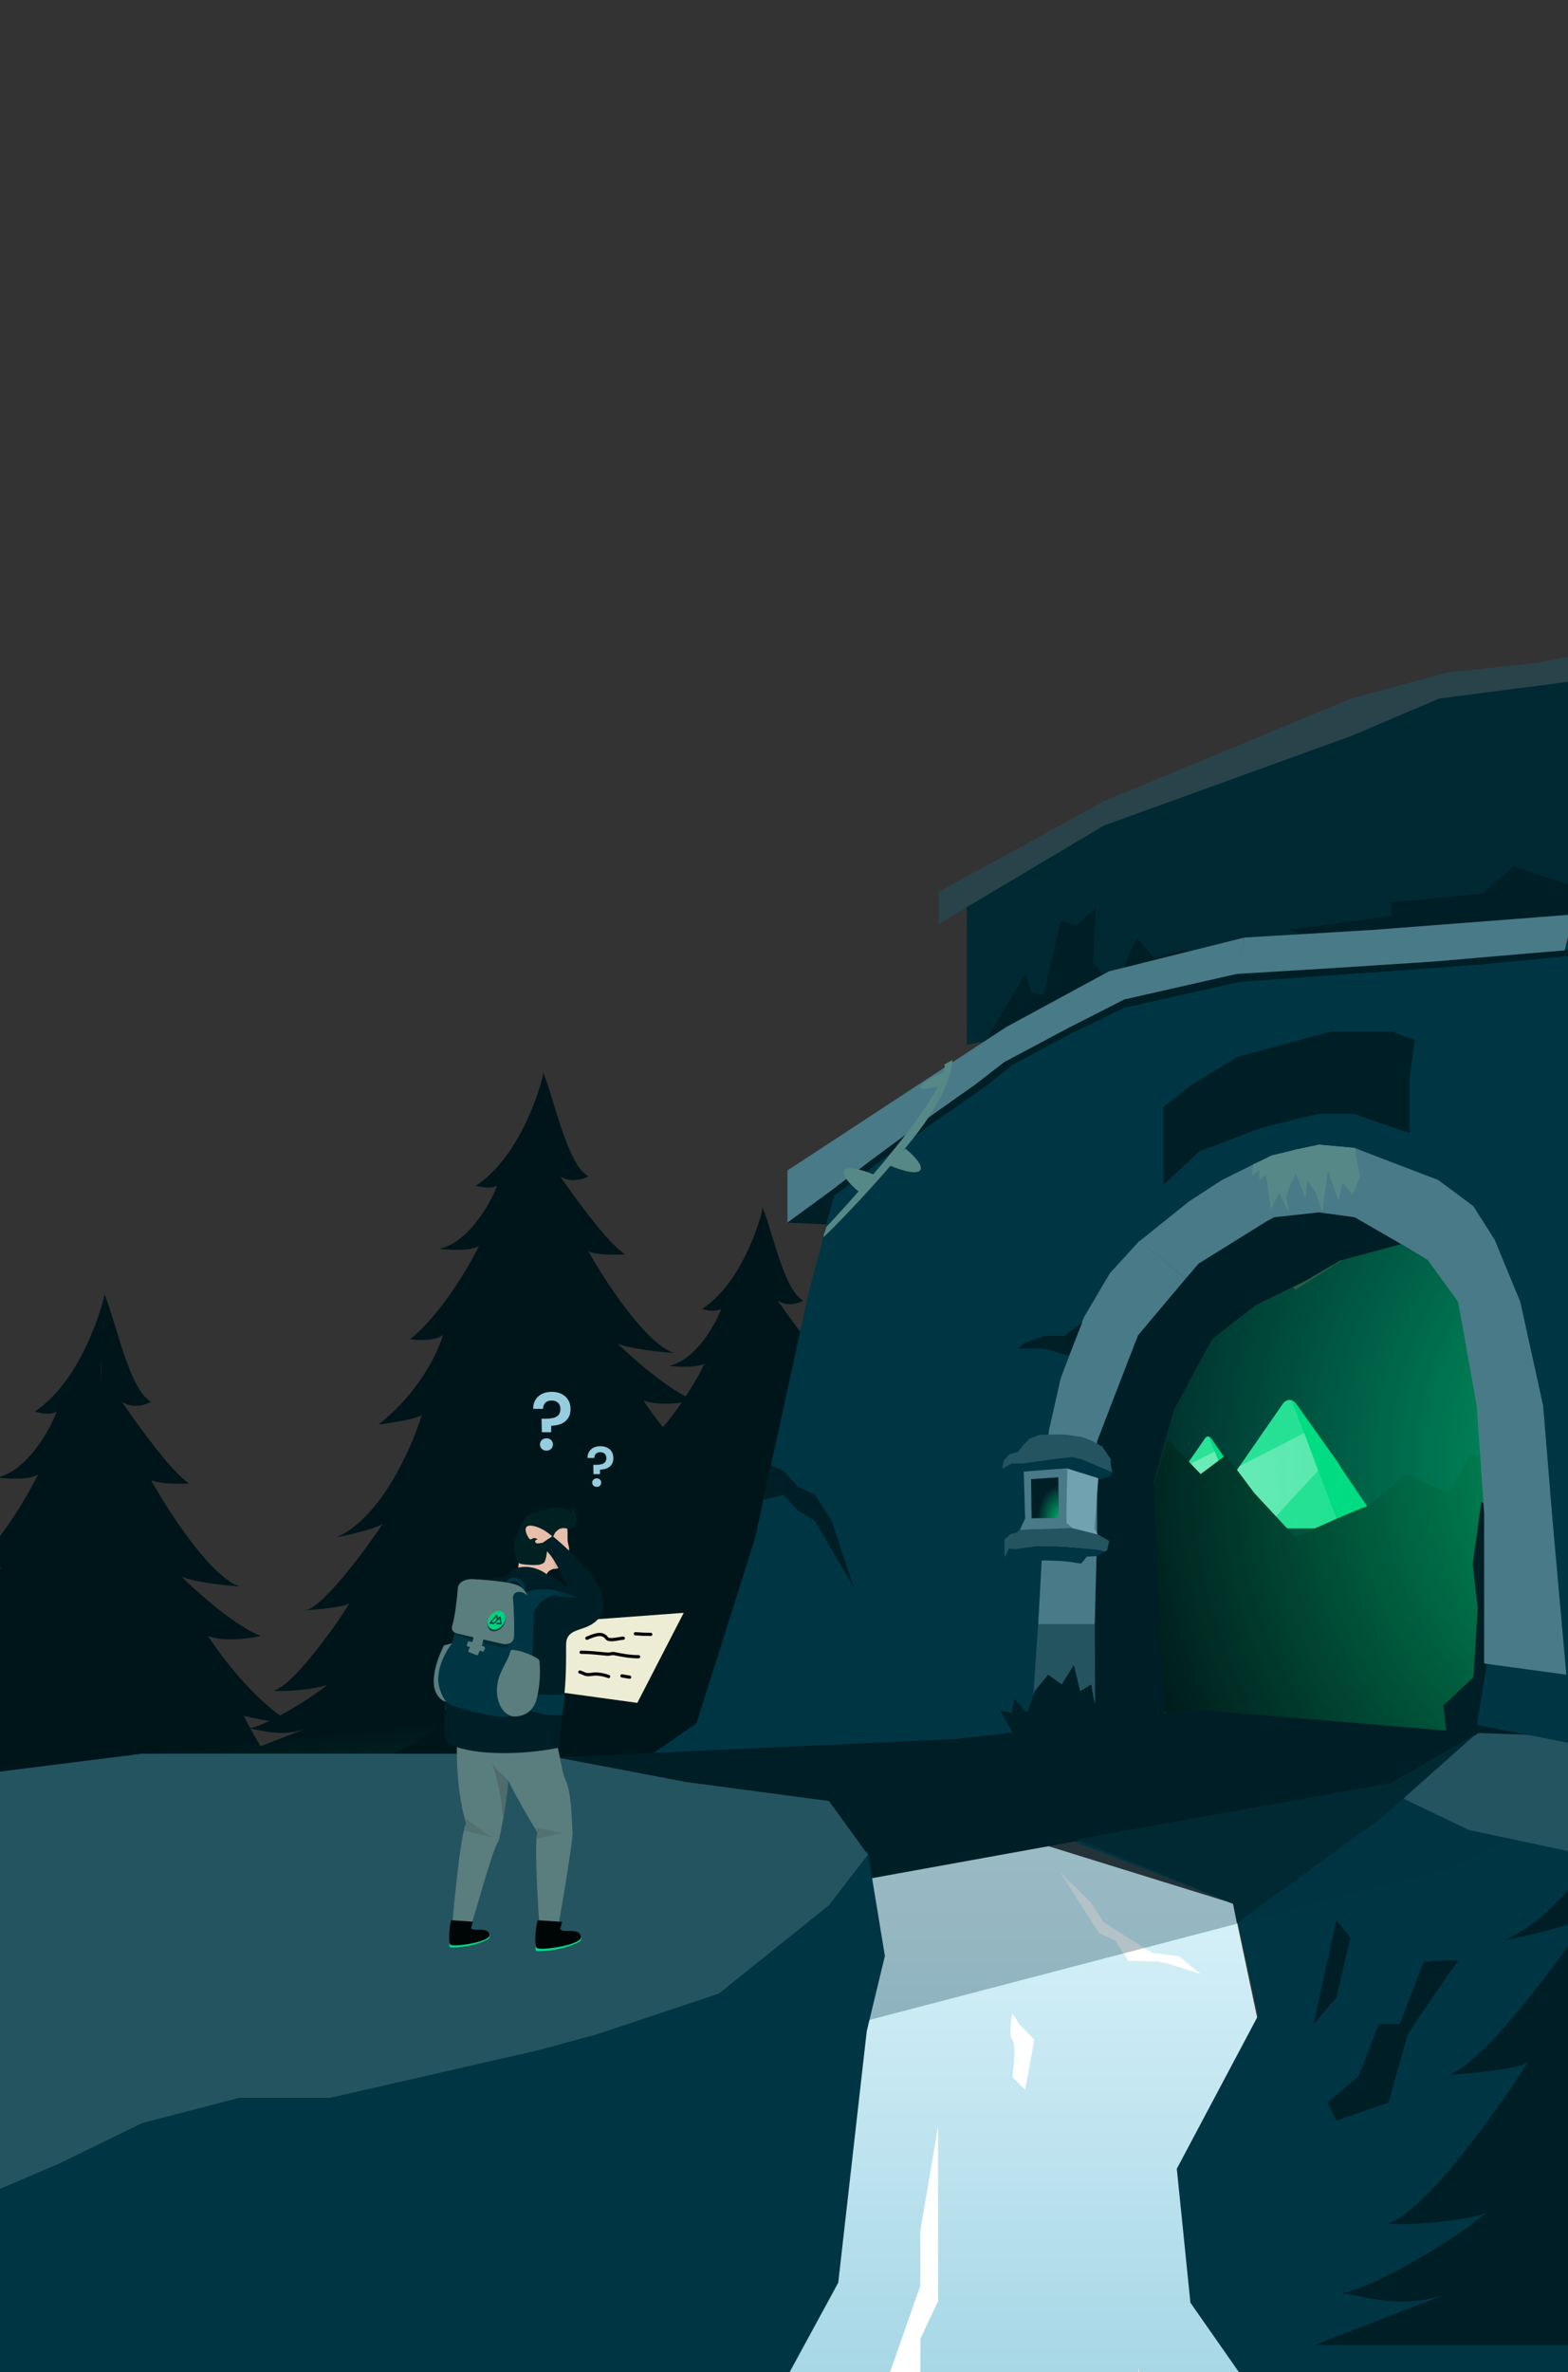 
<svg width="375" height="567" viewBox="0 0 375 567" fill="none" xmlns="http://www.w3.org/2000/svg">
<rect x="0" y="0" width="375" height="567" fill="#333333" stroke="none"/>
<g clip-path="url(#clip0)">
<path d="M231.234 213.452V249.756L466.643 204.943L471.181 162.399V134.037L459.269 134.037L384.959 157.294L342.415 165.236L264.702 192.464L231.234 213.452Z" fill="#012934"/>
<path d="M224.52 220.83V213.202L264.045 191.488L323.198 166.971L346.159 160.744L367.952 158.409L383.518 155.296L417.765 144.788L429.829 140.118L471.859 130V135.837L462.519 137.783L423.992 148.291L377.292 162.69L344.213 166.971L323.198 175.921L264.045 197.325L224.52 220.83Z" fill="#29434A"/>
<path d="M167.9 312.902C176.386 307.397 181.127 294.493 182.436 288.729L175.546 435.569H115.889L131.494 429.53C126.151 431.577 121.478 429.794 119.12 429.53C123.188 428.757 132.752 422.926 136.067 420.031C134.935 420.934 126.674 421.78 124.436 421.403C129.543 420.079 141.578 401.652 140.662 402.622C139.928 403.399 134.245 403.946 131.494 404.122C135.476 402.852 144.066 391.242 147.864 385.596C145.559 386.866 140.356 388.007 138.042 388.419C147.471 384.255 154.106 369.216 156.245 362.217C154.778 363.135 149.435 363.952 146.947 364.246C155.748 357.33 159.868 348.484 160.829 344.926C159.362 346.337 155.503 346.161 153.757 345.896C160.357 340.603 166.373 330.34 168.555 325.87C166.879 326.999 162.182 326.752 160.043 326.488C166.329 325.076 170.956 316.842 172.484 312.902C171.122 313.678 168.86 313.225 167.9 312.902Z" fill="#00151A"/>
<path d="M192.078 310.905C187.481 308.347 184.847 294.589 182.348 288.585C182.165 291.9 182.032 295.941 181.714 299.373C181.525 301.416 181.355 303.088 181.122 305.165C180.757 308.418 180.93 311.7 180.464 315.019C180.026 318.13 179.547 321.266 179.029 324.416C178.505 327.603 177.942 330.806 177.344 334.014C176.644 337.767 175.896 341.527 175.107 345.28C174.236 349.421 173.314 353.553 172.351 357.656C171.47 361.408 170.554 365.135 169.61 368.822C168.474 373.259 167.298 377.638 166.092 381.931C165.304 384.738 164.503 387.508 163.693 390.234C163.028 392.473 162.357 394.682 161.682 396.857C160.756 399.841 159.821 402.761 158.882 405.607C157.599 409.501 156.308 413.256 155.023 416.844C153.685 420.579 152.353 424.133 151.04 427.475C149.842 430.527 148.808 432.89 147.651 435.565H234.345L248.295 437.27C242.636 435.575 236.637 430.034 234.345 427.475C238.275 428.534 245.282 427.916 248.295 427.475C235.406 421.757 228.516 415.033 226.682 412.386C231.398 414.398 236.506 413.224 238.471 412.386C228.883 408.362 222.687 400.827 220.788 397.562C225.504 399.044 229.826 398.797 231.398 398.488C221.653 393.512 213.977 381.061 211.357 375.458C217.33 376.94 220.133 376.87 220.788 376.649C213.715 372.52 206.576 363.193 203.891 359.045C207.035 360.316 212.536 359.575 214.894 359.045C209.707 357.139 201.73 350.133 198.39 346.868C201.376 348.033 207.624 348.677 210.375 348.854C204.245 346.63 195.623 333.368 192.078 327.014C193.944 327.862 198.111 327.809 199.962 327.676C196.504 325.558 189.221 315.613 186.012 310.905C188.212 312.418 190.973 311.535 192.078 310.905Z" fill="#00151A"/>
<path d="M113.821 283.405C123.263 277.281 128.537 262.924 129.995 256.511L122.328 419.886H55.953L73.316 413.167C67.371 415.444 62.171 413.462 59.549 413.167C64.075 412.307 74.716 405.82 78.403 402.599C77.144 403.604 67.953 404.544 65.462 404.125C71.145 402.652 84.536 382.15 83.516 383.23C82.7 384.093 76.376 384.702 73.316 384.898C77.746 383.485 87.304 370.568 91.529 364.286C88.965 365.699 83.175 366.968 80.601 367.427C91.092 362.794 98.474 346.061 100.854 338.274C99.222 339.295 93.278 340.205 90.509 340.532C100.301 332.836 104.885 322.995 105.954 319.036C104.322 320.606 100.029 320.41 98.086 320.115C105.429 314.226 112.122 302.807 114.55 297.834C112.685 299.091 107.459 298.816 105.079 298.521C112.073 296.951 117.221 287.79 118.921 283.405C117.406 284.269 114.89 283.765 113.821 283.405Z" fill="#00151A"/>
<path d="M140.722 281.184C135.608 278.338 132.677 263.031 129.897 256.351C129.693 260.039 129.545 264.535 129.191 268.354C128.981 270.626 128.792 272.487 128.533 274.798C128.126 278.417 128.319 282.069 127.8 285.761C127.314 289.223 126.78 292.711 126.204 296.216C125.621 299.762 124.995 303.326 124.329 306.895C123.55 311.07 122.718 315.254 121.84 319.43C120.871 324.037 119.846 328.635 118.774 333.199C117.794 337.374 116.775 341.521 115.725 345.623C114.461 350.559 113.152 355.431 111.81 360.209C110.933 363.331 110.042 366.413 109.141 369.447C108.402 371.937 107.655 374.395 106.904 376.815C105.873 380.135 104.833 383.384 103.789 386.55C102.36 390.883 100.925 395.06 99.495 399.053C98.006 403.208 96.524 407.162 95.064 410.881C93.73 414.277 92.58 416.905 91.293 419.882H187.749L203.27 421.779C196.974 419.894 190.3 413.728 187.749 410.881C192.121 412.059 199.918 411.372 203.27 410.881C188.93 404.519 181.264 397.038 179.224 394.093C184.47 396.331 190.154 395.026 192.34 394.093C181.672 389.616 174.779 381.232 172.666 377.599C177.912 379.249 182.721 378.974 184.47 378.63C173.627 373.093 165.087 359.24 162.173 353.006C168.818 354.656 171.937 354.577 172.666 354.332C164.796 349.737 156.853 339.36 153.866 334.745C157.363 336.159 163.484 335.335 166.108 334.745C160.336 332.625 151.461 324.83 147.745 321.197C151.068 322.493 158.019 323.21 161.08 323.406C154.259 320.932 144.666 306.176 140.722 299.108C142.799 300.05 147.435 299.991 149.494 299.844C145.646 297.488 137.544 286.422 133.973 281.184C136.421 282.867 139.493 281.885 140.722 281.184Z" fill="#00151A"/>
<path d="M279.228 274.73L274.324 298.05V368.01L318.081 373.433L377.68 381.568L373.154 323.539L366.364 280.153H351.653L346.372 293.169L336.187 286.661C333.169 290.457 326.983 298.05 326.379 298.05C325.776 298.05 315.063 304.919 309.782 308.354L299.975 293.169L293.185 280.153L287.149 286.661L279.228 274.73Z" fill="#001E26"/>
<path d="M309.967 335.492L320.018 349.655C320.912 351.395 330.2 364.671 330.707 365.406H320.018L308.932 334.726C309.345 334.849 309.708 335.119 309.967 335.492Z" fill="#00DC82"/>
<path d="M306.848 335.493C307.333 334.795 308.159 334.491 308.932 334.727L320.512 365.349H310.83H286.145L306.848 335.493Z" fill="#33E39B"/>
<path opacity="0.75" d="M286.145 365.349H302.469L315.239 351.546L311.945 342.546L296.466 350.464L286.145 365.349Z" fill="#99F1CD"/>
<path d="M289.641 343.766L294.091 350.232C294.091 350.232 295.187 352.127 296.293 353.735C296.293 354.369 296.293 355.46 296.293 356.04C296.293 356.959 296.293 357.179 296.293 357.297H294.187L289.173 343.419C289.359 343.475 289.524 343.597 289.641 343.766Z" fill="#00DC82"/>
<path d="M288.231 343.766C288.45 343.45 288.824 343.312 289.173 343.419L294.411 357.271H290.032H278.866L288.231 343.766Z" fill="#33E39B"/>
<path opacity="0.75" d="M278.865 357.271H286.25L292.026 351.027L290.536 346.956L283.535 350.537L278.865 357.271Z" fill="#99F1CD"/>
<path d="M279.228 344.067L274.324 360.288V408.948L318.081 412.72L377.68 418.378L373.154 378.016L366.364 347.839H351.653L346.372 356.893L336.187 352.366C333.169 355.007 326.983 360.288 326.379 360.288C325.776 360.288 315.063 365.065 309.782 367.454L299.975 356.893L293.185 347.839L287.149 352.366L279.228 344.067Z" fill="#001216"/>
<path d="M269.05 254.577C269.05 260.375 192.281 535.641 466.931 406.146C741.581 276.652 282.382 254.577 269.05 254.577Z" fill="url(#paint0_radial)"/>
<path d="M352.212 373.951L354.26 359L371.744 368.897L379.461 410.402L368.399 416.231L345.962 414.262L345.204 407.693L352.385 400.909L353.407 384.324L352.212 373.951Z" fill="#001E26"/>
<path d="M-46.642 363.36C-51.934 360.386 -54.903 344.68 -57.779 337.699C-57.99 341.553 -58.002 345.387 -58.368 349.378C-58.586 351.753 -58.305 354.26 -58.574 356.675C-58.995 360.457 -59.476 364.284 -60.013 368.143C-60.517 371.761 -61.069 375.407 -61.665 379.069C-62.268 382.776 -62.916 386.499 -63.605 390.23C-64.411 394.593 -65.272 398.966 -66.181 403.329C-67.183 408.144 -68.244 412.949 -69.353 417.719C-70.367 422.081 -71.422 426.415 -72.508 430.702C-73.816 435.861 -75.171 440.953 -76.559 445.945C-77.466 449.208 -78.388 452.429 -79.32 455.599C-80.086 458.202 -80.858 460.77 -81.636 463.299C-82.703 466.769 -83.779 470.164 -84.859 473.474C-86.337 478.001 -87.823 482.367 -89.302 486.539C-90.842 490.882 -92.376 495.014 -93.887 498.9C-95.267 502.449 -96.457 505.196 -97.789 508.307H2.019L18.079 510.289C11.565 508.319 4.658 501.876 2.019 498.9C6.543 500.132 14.611 499.413 18.079 498.9C3.24 492.252 -4.692 484.434 -6.803 481.356C-1.374 483.695 4.507 482.331 6.769 481.356C-4.269 476.677 -11.402 467.915 -13.589 464.119C-8.16 465.843 -3.184 465.556 -1.374 465.197C-12.593 459.41 -21.43 444.933 -24.446 438.418C-17.57 440.142 -14.343 440.06 -13.589 439.803C-21.732 435.002 -29.95 424.157 -33.042 419.335C-29.423 420.812 -23.089 419.95 -20.375 419.335C-26.346 417.119 -35.53 408.972 -39.375 405.176C-35.937 406.53 -28.744 407.279 -25.577 407.484C-32.635 404.899 -42.561 389.478 -46.642 382.091C-44.493 383.076 -39.696 383.015 -37.566 382.861C-41.547 380.398 -49.931 368.834 -53.626 363.36C-51.093 365.119 -47.914 364.093 -46.642 363.36Z" fill="#00151A"/>
<path d="M-27.901 389.747C-33.193 386.772 -36.161 371.066 -39.038 364.086C-39.249 367.94 -39.261 371.774 -39.627 375.765C-39.844 378.14 -39.564 380.647 -39.833 383.061C-40.253 386.844 -40.735 390.671 -41.272 394.53C-41.775 398.148 -42.327 401.793 -42.923 405.456C-43.527 409.162 -44.175 412.886 -44.864 416.616C-45.669 420.98 -46.531 425.352 -47.439 429.716C-48.442 434.531 -49.503 439.335 -50.612 444.106C-51.626 448.468 -52.681 452.802 -53.767 457.089C-55.075 462.248 -56.43 467.339 -57.818 472.332C-58.725 475.595 -59.647 478.816 -60.579 481.986C-61.345 484.589 -62.117 487.157 -62.895 489.686C-63.961 493.156 -65.038 496.551 -66.118 499.86C-67.596 504.388 -69.082 508.754 -70.561 512.926C-72.101 517.268 -73.635 521.401 -75.146 525.287C-76.526 528.836 -77.716 531.583 -79.048 534.694H20.76L36.82 536.676C30.306 534.706 23.399 528.263 20.76 525.287C25.284 526.518 33.352 525.8 36.82 525.287C21.982 518.639 14.05 510.821 11.938 507.743C17.367 510.082 23.248 508.717 25.51 507.743C14.472 503.064 7.339 494.302 5.153 490.506C10.581 492.23 15.558 491.942 17.367 491.583C6.148 485.797 -2.689 471.32 -5.705 464.805C1.171 466.529 4.399 466.446 5.153 466.19C-2.991 461.388 -11.209 450.544 -14.301 445.721C-10.681 447.199 -4.348 446.337 -1.633 445.721C-7.605 443.505 -16.789 435.359 -20.634 431.563C-17.196 432.917 -10.003 433.666 -6.836 433.871C-13.893 431.286 -23.82 415.865 -27.901 408.478C-25.752 409.463 -20.955 409.401 -18.825 409.247C-22.806 406.785 -31.19 395.221 -34.885 389.747C-32.351 391.506 -29.173 390.48 -27.901 389.747Z" fill="#00151A"/>
<path d="M8.311 337.407C18.08 331.006 23.538 316.002 25.046 309.3L17.113 480.036H-51.568L-33.602 473.015C-39.753 475.394 -45.134 473.322 -47.848 473.015C-43.164 472.116 -32.154 465.336 -28.338 461.97C-29.641 463.02 -39.151 464.003 -41.729 463.565C-35.849 462.026 -21.993 440.6 -23.048 441.728C-23.892 442.631 -30.436 443.267 -33.602 443.472C-29.018 441.995 -19.128 428.496 -14.756 421.931C-17.409 423.408 -23.4 424.735 -26.064 425.213C-15.209 420.372 -7.57 402.885 -5.107 394.748C-6.796 395.814 -12.947 396.765 -15.811 397.107C-5.68 389.065 -0.936 378.78 0.17 374.642C-1.519 376.284 -5.961 376.078 -7.972 375.771C-0.373 369.616 6.552 357.683 9.065 352.485C7.135 353.798 1.728 353.511 -0.735 353.204C6.502 351.562 11.829 341.988 13.588 337.407C12.02 338.309 9.416 337.783 8.311 337.407Z" fill="#00151A"/>
<path d="M36.146 335.085C30.854 332.111 27.886 316.405 25.009 309.425C24.798 313.279 24.786 317.113 24.42 321.104C24.203 323.479 24.483 325.986 24.214 328.4C23.794 332.183 23.312 336.01 22.775 339.869C22.272 343.487 21.72 347.132 21.123 350.795C20.52 354.501 19.872 358.225 19.183 361.955C18.377 366.319 17.516 370.691 16.608 375.055C15.605 379.87 14.544 384.674 13.435 389.445C12.421 393.807 11.366 398.141 10.28 402.428C8.972 407.587 7.617 412.678 6.229 417.671C5.322 420.934 4.4 424.155 3.468 427.325C2.702 429.928 1.93 432.496 1.152 435.025C0.085 438.494 -0.991 441.89 -2.071 445.199C-3.549 449.727 -5.035 454.093 -6.514 458.265C-8.054 462.607 -9.588 466.74 -11.099 470.626C-12.479 474.175 -13.669 476.922 -15.001 480.033H84.807L100.867 482.015C94.353 480.045 87.446 473.601 84.807 470.626C89.331 471.857 97.399 471.139 100.867 470.626C86.028 463.978 78.097 456.16 75.985 453.082C81.414 455.421 87.295 454.056 89.557 453.082C78.519 448.403 71.386 439.641 69.199 435.845C74.628 437.569 79.605 437.281 81.414 436.922C70.195 431.136 61.358 416.659 58.342 410.144C65.218 411.867 68.445 411.785 69.199 411.529C61.056 406.727 52.838 395.882 49.746 391.06C53.365 392.538 59.699 391.676 62.413 391.06C56.442 388.844 47.258 380.698 43.413 376.902C46.851 378.256 54.044 379.005 57.211 379.21C50.154 376.625 40.227 361.204 36.146 353.817C38.295 354.802 43.092 354.74 45.222 354.586C41.241 352.124 32.857 340.56 29.162 335.085C31.696 336.845 34.874 335.818 36.146 335.085Z" fill="#00151A"/>
<path d="M278.442 409.788L254.878 413.155L251.512 392.676V376.686V359.574L254.878 333.486L284.053 295.136L296.957 287.001L323.046 290.087L335.436 297.301L320.521 301.308L312.386 306.077L300.323 311.968L289.944 320.02L280.686 337.132L275.917 354.244L278.442 409.788Z" fill="#001E26"/>
<path d="M276.61 278.783L274.202 254.721L304.651 250.56L308.788 274.385L276.61 278.783Z" fill="#003543"/>
<rect width="9.845" height="3.713" transform="matrix(0.989 -0.15 0.14 0.99 277.926 260.434)" fill="#1B7064"/>
<rect width="9.845" height="3.713" transform="matrix(0.989 -0.15 0.14 0.99 294.535 265.424)" fill="#28AAF0"/>
<rect width="5.907" height="3.713" transform="matrix(0.989 -0.15 0.14 0.99 278.961 267.787)" fill="#00DC82"/>
<path d="M295.227 257.543L303.09 256.381L303.608 260.057L295.745 261.22L295.227 257.543Z" fill="#00BB6F"/>
<rect width="5.907" height="3.713" transform="matrix(0.989 -0.15 0.14 0.99 286.748 266.605)" fill="#1B7064"/>
<rect width="3.282" height="3.713" transform="matrix(0.989 -0.15 0.14 0.99 289.605 258.662)" fill="#00DC82"/>
<path d="M151.54 572.101L160.004 608.681V611.863H378.689L374.681 608.681L351.598 587.465L331.592 563.322L306.2 537.716V508.452L294.902 455.007L188.554 422.034L151.539 420.867L40.272 431.292L191.1 443.928L178.932 452.478L196.937 479.188L151.54 572.101Z" fill="url(#paint1_linear)"/>
<path d="M344.019 442.361L323.474 428.814L319.533 417.866L344.114 435.316L344.019 442.361Z" fill="#B4B48C"/>
<path d="M255.563 439.695L327.651 423.993L693.377 500.8V612.833H444.184H335.033L313.615 591.827L284.698 550.438L281.442 518.421L300.926 481.738L295.117 455.184L255.563 439.695Z" fill="#003543"/>
<path d="M261.016 454.903L253.516 447.521L258.102 454.696L260.687 458.74L262.803 462.051L266.776 463.915L269.833 468.697L276.886 468.853L279.307 469.377L287.159 471.871L282.022 467.642L275.592 466.829L263.955 459.501L261.016 454.903Z" fill="white"/>
<path opacity="0.3" d="M202.062 484.377L170.702 453.079L243.247 442.445L274.417 436.211L299.2 432.67L334.683 424.765L371.829 432.892L348.585 446.049L202.062 484.377Z" fill="#003543"/>
<path d="M351.359 437.454L329.363 426.934L353.259 414.242L385.258 415.448H463.217V464.231H418.302L382.918 444.148L351.359 437.454Z" fill="#255461"/>
<path d="M261.822 393.102V411.913L229.309 415.894L198.51 418.277L155.625 419.55L166.568 411.913L180.541 367.775L193.374 309.092L200.05 283.766L217.07 269.614L243.026 249.356L267.67 234.6L309.293 226.565H362.861L429.787 219.601L466.286 214.561V436.959L422.428 425.84L353.202 412.342L355.715 396.808V367.775L353.935 337.471L349.112 311.568L341.481 301.102L323.593 290.714L314.571 289.166L303.827 290.714L286.53 301.833L272.323 318.976L261.822 344.302V367.775V393.102Z" fill="#003543"/>
<path d="M220.116 533.14L224.346 508.29V528.916V540.542V550.06L220.116 559.048V572.795L209.541 582.313L206.369 586.542L196.852 601.876L200.553 586.542L209.541 576.497L220.116 546.359V533.14Z" fill="white"/>
<path d="M276.513 590.891L272.283 566.04V586.666V598.293V607.81L276.513 616.799V630.546L287.088 640.063L290.26 644.293L299.777 659.627L296.076 644.293L287.088 634.247L276.513 604.109V590.891Z" fill="white"/>
<path d="M242.119 487.565C241.246 486.804 241.755 483.058 242.119 481.281L243.865 483.947L247.358 487.565L245.175 499.564L242.119 496.516C242.483 493.85 242.992 488.327 242.119 487.565Z" fill="white"/>
<path d="M246.521 414.092L248.281 388.262H261.82L261.933 412.493L246.521 414.092Z" fill="#255461"/>
<path d="M283.595 305.623L272.547 296.679L284.412 287.155L292.259 282.053L304.107 276.193L315.446 273.645L323.983 274.409L334.895 278.613L343.941 282.053L352.349 288.296L357.446 296.323L363.606 311.229L369.057 336.048L371.316 363.56L374.601 400.311L354.942 397.642V361.809L353.158 336.048L348.731 311.229L341.437 301.164L335.704 297.724L323.983 290.972L315.446 289.808L304.744 290.972L302.833 291.991L286.653 302.056L283.595 305.623Z" fill="#497A87"/>
<path d="M250.832 342.012L248.295 388.262H261.813L262.374 366.993V344.549L272.151 319.213L283.595 305.618L272.508 296.599L265.432 304.358L259.217 314.901L253.673 329.478L250.832 342.012Z" fill="#497A87"/>
<path d="M245.712 354.924L240.902 352.952L239.475 351.356L241.163 349.049L245.648 349.568L247.547 348.973L252.399 348.249L255.252 347.738L258.382 346.558L259.077 348.836L266.054 351.955L265.13 353.053L262.08 353.852L259.127 353.124L254.809 352.479L245.957 352.585L245.712 354.924Z" fill="#003543"/>
<path d="M262.575 366.882L255.593 365.146L254.868 364.025L255.19 351.014L262.661 353.352L261.776 365.452L262.575 366.882Z" fill="#71A2B0"/>
<path d="M245.175 362.977L244.835 351.754L255.271 350.972L255.045 361.347L255.077 364.023L256.514 365.302L243.892 365.727L245.175 362.977Z" fill="#497A87"/>
<path d="M245.538 372.587L239.977 372.228L241.197 369.986L242.805 370.324L247.695 369.553L251.347 369.51L255.894 369.812L264.716 370.559L262.527 371.96L259.931 372.109L258.544 373.774C257.205 373.582 254.871 373.15 253.517 373.13C252.163 373.11 249.476 372.875 248.039 373.129L245.538 372.587Z" fill="#003543"/>
<path d="M246.71 362.927L246.599 353.567L253.101 353.132L253.217 362.849L246.71 362.927Z" fill="#001E26"/>
<path d="M246.645 362.928L247.365 354.612L253.118 354.544L253.217 362.85L246.645 362.928Z" fill="url(#paint2_radial)"/>
<path d="M240.054 349.129L239.708 351.06L241.948 349.845L244.735 349.812L246.331 349.588L252.469 348.736L256.358 348.28L258.865 348.906L266.033 351.936L265.644 350.178L265.628 348.826L263.665 345.816L261.396 344.531L258.801 343.496L254.613 342.89L248.589 342.962L246.263 343.891L244.683 345.468L243.513 347.039L241.349 347.68L240.054 349.129Z" fill="#255461"/>
<path d="M240.262 372.249L240.212 368.035L241.68 366.729L243.119 366.322L243.921 365.708L256.348 365.264L262.641 366.832L265.29 368.354L264.77 370.585L264.135 370.913L263.414 370.601L260.447 370.239L254.422 369.703L247.715 369.611L242.795 370.316L241.313 370.167L240.262 372.249Z" fill="#255461"/>
<path d="M245.287 232.654L236.365 247.651L292.737 231.295L293.552 228.462L284.754 230.034L283.858 226.873L276.157 229.055L271.784 224.223L266.485 236.513L261.4 229.985L262.079 216.891L257.542 221.267L253.694 219.918L249.532 237.848L246.638 237.421L245.287 232.654Z" fill="#001E26"/>
<path d="M438.402 200.701L474.357 209.347L313.029 224.25L308.517 222.163L332.872 218.967L332.562 215.696L354.556 213.614L361.948 207.047L386.143 215.182L393.974 206.74L381.196 195.481L396.75 196.995L405.693 193.791L431.65 207.522L438.868 205.633L438.402 200.701Z" fill="#001E26"/>
<path d="M188.328 292.281V279.782L240.917 245.332V253.761L188.328 292.281Z" fill="#497A87"/>
<path d="M240.889 253.772V245.373L265.186 232.197L297.597 224.114L295.853 233.124L268.74 239.022L240.889 253.772Z" fill="#497A87"/>
<path d="M295.752 233.09L297.593 224.116L327.931 222.31L376.2 218.609L374.109 227.62L336.942 230.677L295.752 233.09Z" fill="#497A87"/>
<path d="M421.21 308.639C438.637 297.333 448.374 270.832 451.063 258.995L436.912 560.563H314.393L346.443 548.161C335.469 552.365 325.871 548.705 321.03 548.161C329.384 546.574 349.026 534.599 355.833 528.653C353.509 530.509 336.543 532.245 331.946 531.471C342.435 528.753 367.152 490.908 365.269 492.901C363.763 494.495 352.091 495.618 346.443 495.981C354.619 493.372 372.262 469.528 380.062 457.933C375.328 460.542 364.641 462.885 359.89 463.73C379.254 455.179 392.881 424.293 397.274 409.919C394.262 411.804 383.289 413.483 378.179 414.086C396.252 399.882 404.715 381.715 406.687 374.408C403.675 377.306 395.75 376.944 392.164 376.401C405.719 365.53 418.073 344.452 422.555 335.272C419.113 337.591 409.466 337.084 405.073 336.54C417.983 333.642 427.486 316.731 430.623 308.639C427.826 310.233 423.182 309.303 421.21 308.639Z" fill="#001E26"/>
<path d="M304.288 276.194L299.726 278.322L299.418 281.08L301.173 279.6V282.284L302.722 280.804L303.927 288.962L305.958 285.176L308.333 289.891L307.61 286.105L308.574 283.351L309.882 280.563L312.222 286.311L312.669 282.284L314.494 284.728L316.249 289.685L317.591 279.909L320.139 287.034L321.102 282.732L323.477 285.554L325.243 281.431L324.01 274.397L315.446 273.611L309.882 274.774L304.288 276.194Z" fill="#558887"/>
<path d="M239.207 408.902L242.568 414.812L262.731 412.495L265.628 411.336L266.439 407.512H264.7L262.731 410.293L261.572 406.121L260.992 402.645L258.327 404.267L256.821 398.01L253.924 402.645L250.679 400.327L247.434 404.267L245.696 409.482L242.568 406.121L241.988 409.482L239.207 408.902Z" fill="#001E26"/>
<path d="M206.546 449.317L133.303 420.055L228.46 415.697L260.128 412.123L284.715 408.546L353.536 414.335L332.995 426.428L206.546 449.317Z" fill="#001E26"/>
<path d="M-268.982 611.354H159.564L181.258 580.983L200.472 545.653L207.29 485.53L211.629 467.555L207.518 442.551L200.472 444.002L185.597 458.258L165.763 471.274L139.73 485.53H83.005L6.28 512.858L-243.57 545.653H-262.164L-268.982 570.445V611.354Z" fill="#003543"/>
<path d="M-608.781 484.258C-608.126 487.838 -768.988 692.874 -96.985 487.46C575.018 282.046 -575.451 478.168 -608.781 484.258Z" fill="url(#paint3_linear)"/>
<path d="M-251.061 586.13V604.996L-657 610.118V501.451L-593.475 490.131H-505.16L-354.87 462.209L-308.389 455.418L-230.919 462.209L-125.561 443.344L-55.839 430.515L34.025 419.195H128.537L164.173 425.987L198.26 430.515L207.556 443.344L198.26 455.418L171.92 476.548L142.482 486.358L128.537 490.131L78.957 501.451H57.266L34.025 507.488L13.883 517.298L-10.907 527.863H-34.148L-55.839 531.636L-154.404 548.934L-159.648 554.435L-184.438 558.963L-204.58 554.435H-230.919L-251.061 567.264V586.13Z" fill="#255461"/>
<path d="M294.868 454.949L257.461 439.654L332.526 426.258L353.168 414.335L330.68 434.313L295.817 459.696L294.868 454.949Z" fill="#012934"/>
<path d="M135.148 425.231C133.961 422.857 133.648 413.83 129.436 407.288C127.714 409.081 117.522 410.192 111.461 410.192C106.676 418.163 120.585 423.729 120.585 423.729C120.585 423.729 123.148 429.131 128.548 438.131C127.591 440.722 129.037 461.602 129.196 462.433C132.393 463.172 132.667 462.18 133.112 461.871C133.557 461.562 137.158 438.807 136.948 438.131C136.74 437.461 136.948 428.832 135.148 425.231Z" fill="#5A7D7D"/>
<path d="M121.334 421.556C120.744 418.968 123.876 415.594 121.334 408.24C119.236 409.574 115.327 404.468 109.439 403.032C102.902 409.644 109.439 413.391 109.439 413.391C109.439 413.391 108.386 425.928 111.501 435.951C109.957 438.242 108.081 460.914 108.039 461.758C110.969 463.234 111.471 462.335 111.976 462.14C112.482 461.945 117.757 441.837 119.133 440.277C119.598 439.75 122.23 425.48 121.334 421.556Z" fill="#5A7D7D"/>
<path d="M111.091 434.526L117.559 439.199L110.955 437.498C111.073 436.949 111.262 436.151 111.498 435.954C111.289 435.34 111.091 434.526 111.091 434.526Z" fill="#547171"/>
<path d="M127.797 436.873L134.605 438.14L128.3 439.548C128.338 439.069 128.396 438.454 128.545 438.14C128.319 437.759 127.797 436.873 127.797 436.873Z" fill="#547171"/>
<path d="M121.461 425.522C121.861 425.926 120.512 433.733 120.298 434.822C120.298 431.663 118.842 424.414 117.546 420.967C117.401 420.653 117.247 420.296 117.079 419.884C117.23 420.178 117.387 420.544 117.546 420.967C118.627 423.303 119.235 423.274 121.461 425.522Z" fill="#4F6B6B"/>
<path d="M126.589 363.157C128.079 361.333 130.174 362.241 131.035 362.922C132.474 363.229 134.158 363.681 135.151 364.377C136.145 365.074 135.488 367.378 135.856 368.882C136.223 370.387 136.315 370.999 135.389 370.896C134.992 370.851 135.242 373.768 134.842 374.139C134.411 374.539 133.913 374.808 133.322 374.858C132.188 374.955 130.861 375.429 130.708 376.557L130.686 376.723L123.733 376.723C124.168 372.04 125.099 364.981 126.589 363.157Z" fill="#E6BEAA"/>
<path d="M134.216 374.591C133.597 374.942 132.516 375.056 132.516 375.056C132.623 374.198 132.46 373.06 132.379 372.5C132.623 372.987 133.705 374.141 134.216 374.591Z" fill="#D3B09E"/>
<path d="M120.209 402.628L130.437 387.973L163.519 385.528L152.419 407.055L120.209 402.628Z" fill="#EDEDD5"/>
<path d="M106.86 416.268C109.283 418.902 121.334 420.206 133.558 417.798C135.387 402.586 135.387 401.504 135.387 393.118C135.387 389.99 137.982 389.834 140.213 388.925C145.901 386.608 143.985 381.739 143.985 381.739C143.31 376.028 131.578 366.694 131.578 366.694C131.578 366.694 128.099 368.857 129.741 369.849C132.901 372.241 134.052 376.563 135.853 378.891L135.025 379.305C135.025 379.305 134.915 378.138 131.313 376.582C131.035 376.462 130.771 376.31 130.522 376.138C127.624 374.14 124.779 374.384 123.242 374.916C122.814 375.064 122.478 375.376 122.2 375.733C121.557 376.558 120.702 377.333 118.413 377.077C112.174 377.414 103.832 412.977 106.86 416.268Z" fill="#001E26"/>
<path d="M138.36 381.921L133.306 380.198C133.404 380.434 133.806 381.017 133.997 381.183C133.632 381.362 132.778 381.517 132.579 381.657L138.36 381.921Z" fill="#002E3A"/>
<path d="M125.437 404.546C127.539 405.139 133.981 405.274 134.852 405.004C135.414 404.831 134.454 410.011 134.454 410.011C128.777 410.429 124.324 407.818 124.324 407.818L125.437 404.546Z" fill="#003543"/>
<path d="M125.682 380.722C127.511 379.612 132.632 379.725 133.212 380.277C133.643 380.687 134.027 381.145 134.027 381.145C128.35 381.563 127.484 386.195 127.484 386.195L125.682 380.722Z" fill="#003543"/>
<path d="M108.576 392.7L106.408 393.248C106.249 393.29 106.117 393.404 106.035 393.57C103.85 398.118 103.504 401.392 103.839 403.275C104.181 405.192 105.693 406.942 107.225 406.835C108.261 406.76 109.911 400.199 108.576 392.7Z" fill="#5A7D7D"/>
<path d="M125.99 381.233C124.217 379.655 123.087 379.201 121.973 379.279C117.78 379.573 115.992 379.147 114.39 378.705C111.716 377.964 110.153 378.589 110.078 380.493C109.937 384.07 108.781 390.666 108.034 392.949C105.617 396.103 104.584 399.758 104.852 402.129C105.12 404.499 106.383 406.788 107.33 407.316C108.838 408.157 118.091 410.754 121.004 410.35C123.917 409.946 125.991 407.811 126.675 403.702C127.359 399.593 127.649 387.95 127.574 384.929C127.531 383.21 127.104 382.226 125.99 381.233Z" fill="#003543"/>
<path d="M128.792 396.662C127.28 395.439 123.836 394.379 122.451 394.366C122.281 394.362 122.141 394.48 122.089 394.67C121.271 397.736 118.987 399.773 118.843 403.734C118.698 407.81 120.989 410.478 123.318 410.314C125.647 410.151 127.74 408.923 128.445 405.728C129.125 402.641 129.253 400.037 129.035 397.158C129.022 396.965 128.931 396.778 128.792 396.662V396.662Z" fill="#5A7D7D"/>
<path d="M108.868 389.485L108.597 390.783C110.692 391.412 118.468 393.37 119.802 393.772C121.136 394.173 122.118 393.561 122.253 391.538C122.389 389.514 108.868 389.485 108.868 389.485Z" fill="#012934"/>
<ellipse rx="1.95" ry="2.264" transform="matrix(1.035 -0.051 0.119 0.95 123.129 379.669)" stroke="#003543" stroke-width="0.848"/>
<path d="M126.232 381.458C125.569 380.183 124.856 379.335 123.568 378.856C121.141 377.951 114.639 377.547 113.114 377.468C111.588 377.388 109.612 377.971 109.489 379.703C109.31 382.227 108.793 386.521 108.208 388.378C107.851 389.516 108.268 390.171 109.263 390.45C110.258 390.729 119.047 392.694 120.311 392.969C121.574 393.244 122.66 392.596 122.866 391.695C123.152 390.445 122.871 383.605 122.684 382.165C122.554 381.156 123.296 380.43 124.291 380.524C124.968 380.565 125.653 380.895 126.232 381.458Z" fill="#5A7D7D"/>
<path d="M115.793 389.773C115.799 389.684 115.774 389.59 115.724 389.514C115.674 389.437 115.604 389.385 115.53 389.37L113.675 389.005C113.536 388.978 113.423 389.089 113.416 389.258C113.396 389.873 113.319 391.287 113.097 392.087C113.059 392.227 113.007 392.379 112.948 392.538C112.674 392.453 112.402 392.382 112.153 392.335C112.047 392.313 111.952 392.371 111.911 392.482L111.681 393.109C111.647 393.202 111.655 393.318 111.704 393.418C111.753 393.518 111.836 393.589 111.924 393.607C112.058 393.634 112.228 393.673 112.422 393.721C112.285 393.999 112.153 394.251 112.05 394.444C112.005 394.527 112.001 394.64 112.039 394.744C112.077 394.849 112.152 394.932 112.238 394.965L114.012 395.648C114.118 395.688 114.222 395.649 114.275 395.547C114.385 395.341 114.58 394.961 114.783 394.521C114.982 394.606 115.185 394.696 115.393 394.795C115.507 394.85 115.624 394.809 115.68 394.694L115.955 394.123C115.995 394.041 115.997 393.934 115.961 393.834C115.925 393.735 115.855 393.654 115.774 393.618C115.633 393.553 115.449 393.475 115.242 393.388C115.306 393.204 115.362 393.015 115.409 392.821C115.627 391.903 115.747 390.437 115.793 389.773Z" fill="#5A7D7D"/>
<ellipse rx="1.859" ry="2.454" transform="matrix(0.781 0.625 -0.626 0.78 118.733 387.698)" fill="#003C3C"/>
<ellipse rx="1.859" ry="2.454" transform="matrix(0.781 0.625 -0.626 0.78 118.743 387.3)" fill="#00D180"/>
<path fill-rule="evenodd" clip-rule="evenodd" d="M119.696 388.281L118.631 388.22L118.92 387.885L119.619 387.925L119.428 386.866L119.141 387.2L118.606 387.823C118.409 388.063 118.13 388.201 117.885 388.177L117.217 388.139C117.145 388.139 117.092 388.094 117.079 388.023C117.066 387.951 117.096 387.865 117.156 387.8L118.614 386.104C118.669 386.035 118.748 385.994 118.818 385.998C118.889 386.001 118.939 386.049 118.948 386.122L119.077 386.845L119.377 386.497C119.434 386.431 119.511 386.394 119.579 386.398C119.648 386.402 119.698 386.447 119.711 386.516L119.97 387.963C119.982 388.032 119.955 388.116 119.899 388.181C119.843 388.247 119.765 388.285 119.696 388.281ZM117.517 387.79L117.981 387.818L117.98 387.819C118.122 387.837 118.286 387.756 118.399 387.612L118.781 387.167L118.654 386.466L117.517 387.79Z" fill="#003C3C"/>
<path d="M128.099 464.403C131.487 463.512 138.875 462.308 138.875 462.941L138.944 463.217L138.975 463.386C138.975 463.578 138.944 463.656 138.944 463.656C138.944 463.656 138.928 463.716 138.875 463.837C138.834 463.933 138.779 464.025 138.693 464.084C138.644 464.118 138.598 464.149 138.58 464.157C137.389 464.748 136.319 465.178 135.245 465.481C131.439 466.553 128.694 466.386 128.502 466.386C128.377 466.386 128.182 466.273 128.146 466.152C128.123 466.075 128.118 466.048 128.096 465.941C128.081 465.864 128.084 465.663 128.084 465.663C128.084 465.596 128.099 465.438 128.119 465.383C128.146 465.273 128.171 465.211 128.204 465.171C128.192 465.09 128.181 465.01 128.171 464.934C128.162 464.868 128.154 464.805 128.146 464.746C128.124 464.581 128.108 464.455 128.099 464.403Z" fill="#00DC82"/>
<path d="M128.365 465.616C127.747 464.998 128.055 461.041 128.57 459.006L134.463 459.405C134.03 460.925 133.853 461.131 134.137 461.296C134.582 461.553 135.125 461.599 135.639 461.58C138.513 461.473 138.903 462.179 138.903 463.14C138.903 464.926 129.138 466.388 128.365 465.616Z" fill="#000606"/>
<path d="M107.478 463.77C110.469 462.983 116.99 461.921 116.99 462.48L117.05 462.723L117.077 462.872C117.077 463.042 117.05 463.111 117.05 463.111C117.05 463.111 117.036 463.164 116.99 463.271C116.953 463.355 116.905 463.436 116.829 463.489C116.786 463.518 116.745 463.546 116.729 463.553C115.678 464.075 114.733 464.454 113.785 464.721C110.426 465.668 108.003 465.52 107.834 465.52C107.724 465.52 107.551 465.42 107.519 465.314C107.499 465.245 107.495 465.222 107.476 465.127C107.462 465.06 107.465 464.882 107.465 464.882C107.465 464.823 107.478 464.684 107.496 464.635C107.519 464.538 107.542 464.483 107.571 464.448C107.561 464.376 107.551 464.306 107.542 464.239C107.534 464.18 107.526 464.124 107.519 464.073C107.5 463.927 107.486 463.816 107.478 463.77Z" fill="#00DC82"/>
<path d="M107.714 464.84C107.169 464.294 107.44 460.802 107.895 459.006L113.096 459.358C112.76 460.538 112.599 460.821 112.736 460.971C113.082 461.35 113.712 461.29 114.225 461.275C116.68 461.198 117.015 461.816 117.015 462.655C117.015 464.231 108.396 465.521 107.714 464.84Z" fill="#000606"/>
<path d="M130.825 370.658C130.825 371.285 130.511 373.077 130.131 373.504C129.412 374.106 128.431 374.106 127.596 374.106C127.596 374.106 124.251 374.084 123.953 373.504C123.953 373.504 123.806 373.453 123.617 372.867C122.207 369.632 123.617 366.959 123.617 366.959C123.791 366.41 124.576 364.486 124.576 364.486C124.822 363.824 125.613 362.904 126.027 362.394C126.512 361.797 127.503 361.831 128.482 361.429C133.843 359.224 136.25 360.932 136.784 362.062C136.974 361.695 136.451 360.642 136.166 360.162C138.986 361.445 137.782 366.071 135.881 365.469C133.98 364.867 133.33 365.849 133.029 366.071C132.654 366.347 132.448 367.074 132.202 367.47C132.068 367.686 131.941 367.967 131.8 368.305C131.848 367.664 131.275 366.994 130.825 367.229C129.774 367.777 130.825 369.875 130.825 370.658Z" fill="#002021"/>
<path d="M128.017 368.615C128.32 369.276 129.567 368.699 129.738 368.797L132.068 367.24C131.892 367.084 129.886 365.218 127.506 364.752C124.53 364.17 126.016 367.135 126.56 367.774C127.105 368.413 127.254 367.364 128.181 367.737C129.108 368.109 127.713 367.953 128.017 368.615Z" fill="#E6BEAA"/>
<path d="M141.945 352.38L141.891 350.149H142.513C142.973 350.149 143.392 350.108 143.77 350.027C144.149 349.946 144.451 349.788 144.676 349.554C144.902 349.319 145.014 348.977 145.014 348.526C145.014 348.093 144.884 347.755 144.622 347.512C144.361 347.26 144.014 347.133 143.581 347.133C143.13 347.133 142.779 347.26 142.526 347.512C142.274 347.755 142.148 348.089 142.148 348.513H140.512C140.503 347.972 140.62 347.49 140.863 347.066C141.107 346.642 141.458 346.309 141.918 346.065C142.387 345.822 142.946 345.7 143.595 345.7C144.199 345.7 144.73 345.813 145.19 346.038C145.659 346.264 146.024 346.588 146.285 347.012C146.556 347.426 146.691 347.936 146.691 348.54C146.691 349.162 146.551 349.675 146.272 350.081C146.001 350.487 145.627 350.789 145.15 350.987C144.681 351.185 144.135 351.289 143.514 351.298L143.473 352.38H141.945ZM142.716 355.422C142.4 355.422 142.139 355.323 141.932 355.124C141.733 354.926 141.634 354.687 141.634 354.408C141.634 354.119 141.733 353.876 141.932 353.678C142.139 353.479 142.4 353.38 142.716 353.38C143.031 353.38 143.288 353.479 143.486 353.678C143.685 353.876 143.784 354.119 143.784 354.408C143.784 354.687 143.685 354.926 143.486 355.124C143.288 355.323 143.031 355.422 142.716 355.422Z" fill="#95CDDE"/>
<path d="M129.585 342.361L129.507 339.135H130.407C131.071 339.135 131.677 339.076 132.225 338.959C132.772 338.842 133.209 338.614 133.535 338.275C133.861 337.936 134.024 337.441 134.024 336.789C134.024 336.163 133.835 335.675 133.457 335.323C133.079 334.958 132.577 334.775 131.951 334.775C131.299 334.775 130.791 334.958 130.426 335.323C130.061 335.675 129.879 336.157 129.879 336.769H127.513C127.5 335.987 127.669 335.29 128.021 334.678C128.373 334.065 128.882 333.583 129.546 333.231C130.224 332.879 131.032 332.703 131.971 332.703C132.844 332.703 133.613 332.866 134.278 333.192C134.955 333.518 135.483 333.987 135.861 334.599C136.252 335.199 136.448 335.935 136.448 336.809C136.448 337.708 136.246 338.451 135.842 339.037C135.451 339.624 134.91 340.061 134.219 340.347C133.541 340.634 132.753 340.784 131.853 340.797L131.795 342.361H129.585ZM130.7 346.76C130.244 346.76 129.866 346.617 129.566 346.33C129.279 346.043 129.136 345.698 129.136 345.294C129.136 344.877 129.279 344.525 129.566 344.238C129.866 343.951 130.244 343.808 130.7 343.808C131.156 343.808 131.528 343.951 131.814 344.238C132.101 344.525 132.244 344.877 132.244 345.294C132.244 345.698 132.101 346.043 131.814 346.33C131.528 346.617 131.156 346.76 130.7 346.76Z" fill="#95CDDE"/>
<path d="M197.587 292.692L188.32 292.262L200.143 283.631L197.587 292.692Z" fill="#001E26"/>
<path d="M199.488 285.811L200.108 283.578L208.637 277.105L223.454 266.157L233.25 259.242L240.165 253.891L255.147 245.906L268.894 238.909L295.731 232.817L320.015 231.336L342.899 229.854L364.796 227.96L379.498 226.749L399.123 224.174L426.206 220.387L464.402 215.283V216.847L456.088 218L447.033 219.235L434.14 220.768L416.129 223.336L391.866 226.749L382.1 227.729L372.534 228.784L353.766 230.594L322.814 232.817L296.471 234.711L268.894 240.885L256.135 247.058L241.976 254.632L236.296 259.242L224.031 267.803L212.67 275.952L199.488 285.811Z" fill="#001E26"/>
<path d="M225.869 254.452C227.172 260.098 207.592 282.683 197.639 293.27L196.855 295.741C197.356 295.657 211.214 281.549 219.562 270.613C226.241 261.864 227.821 255.489 227.776 253.395L225.869 254.452Z" fill="#558887"/>
<path d="M219.989 279.817C218.868 280.938 214.45 279.35 212.381 278.415L216.519 274.555C218.143 275.842 221.11 278.696 219.989 279.817Z" fill="#558887"/>
<path d="M201.981 279.634C203.103 278.513 207.521 280.101 209.59 281.035L205.452 284.896C203.828 283.609 200.86 280.755 201.981 279.634Z" fill="#558887"/>
<path d="M220.123 259.662C220.707 258.561 224.731 256.579 226.67 255.726L224.433 259.68C222.753 260.133 219.538 260.762 220.123 259.662Z" fill="#558887"/>
<path d="M140.359 391.597C141.803 391.03 143.945 389.934 145.092 391.563C145.682 392.402 148.146 391.597 149.061 391.597" stroke="black" stroke-width="0.77" stroke-linecap="round" stroke-linejoin="round"/>
<path d="M151.961 390.529C153.186 390.627 154.398 390.681 155.625 390.681" stroke="black" stroke-width="0.77" stroke-linecap="round" stroke-linejoin="round"/>
<path d="M152.724 396.024C150.708 396.024 148.915 395.694 146.957 395.295C146.331 395.167 145.815 395.459 145.227 395.405C143.13 395.214 141.097 394.956 138.985 394.956" stroke="black" stroke-width="0.77" stroke-linecap="round" stroke-linejoin="round"/>
<path d="M138.68 399.688C139.256 399.806 139.686 400.166 140.24 400.265C141.04 400.407 141.843 400.11 142.649 400.154C143.618 400.208 144.658 400.4 145.549 400.757" stroke="black" stroke-width="0.77" stroke-linecap="round" stroke-linejoin="round"/>
<path d="M148.755 400.604C149.368 400.702 149.978 400.808 150.587 400.909" stroke="black" stroke-width="0.77" stroke-linecap="round" stroke-linejoin="round"/>
<path d="M278.258 283.18V273.484V264.597L284.862 259.426L295.907 252.657L318.327 246.598H332.871L338.324 248.618L337.112 257.707V270.836L323.744 266.258H315.093L301.562 269.625L286.872 275.218L278.258 283.18Z" fill="#001E26"/>
<path d="M182.35 358.656L184.433 350.321L187.311 351.512L190.784 355.382L194.852 357.267L198.92 363.518L204.08 379.195L194.852 363.518L190.784 361.037L187.311 357.267L182.35 358.656Z" fill="#001E26"/>
<path d="M249.672 322.355L255.626 324.08L258.819 316.142L254.418 319.334H249.672L245.012 321.06L243.459 322.355H249.672Z" fill="#001E26"/>
<path d="M314.162 483.864L319.631 459.006L322.945 463.149L319.631 477.401L314.162 483.864Z" fill="#001E26"/>
<path d="M324.934 496.293L329.74 483.864H334.711L340.511 468.95C343.55 468.673 349.427 468.287 348.632 468.95C347.836 469.612 340.346 480.716 336.7 486.184L332.06 502.591L319.631 506.899L317.476 502.591L324.934 496.293Z" fill="#001E26"/>
</g>
<defs>
<radialGradient id="paint0_radial" cx="0" cy="0" r="1" gradientUnits="userSpaceOnUse" gradientTransform="translate(402.013 349.525) rotate(-180) scale(144.971 151.084)">
<stop stop-color="#00DC82" stop-opacity="0.76"/>
<stop offset="1" stop-color="#00DC82" stop-opacity="0"/>
</radialGradient>
<linearGradient id="paint1_linear" x1="265.114" y1="419.196" x2="265.114" y2="611.863" gradientUnits="userSpaceOnUse">
<stop stop-color="#E5F9FF"/>
<stop offset="1" stop-color="#95CDDE"/>
</linearGradient>
<radialGradient id="paint2_radial" cx="0" cy="0" r="1" gradientUnits="userSpaceOnUse" gradientTransform="translate(254.844 364.503) rotate(-99.706) scale(9.653 6.686)">
<stop stop-color="#00DC82"/>
<stop offset="1" stop-color="#00DC82" stop-opacity="0"/>
</radialGradient>
<linearGradient id="paint3_linear" x1="-268.113" y1="534.648" x2="-276.388" y2="448.794" gradientUnits="userSpaceOnUse">
<stop stop-color="#00DC82" stop-opacity="0.76"/>
<stop offset="1" stop-color="#00DC82" stop-opacity="0"/>
</linearGradient>
<clipPath id="clip0">
<rect width="375" height="567" fill="white"/>
</clipPath>
</defs>
</svg>
